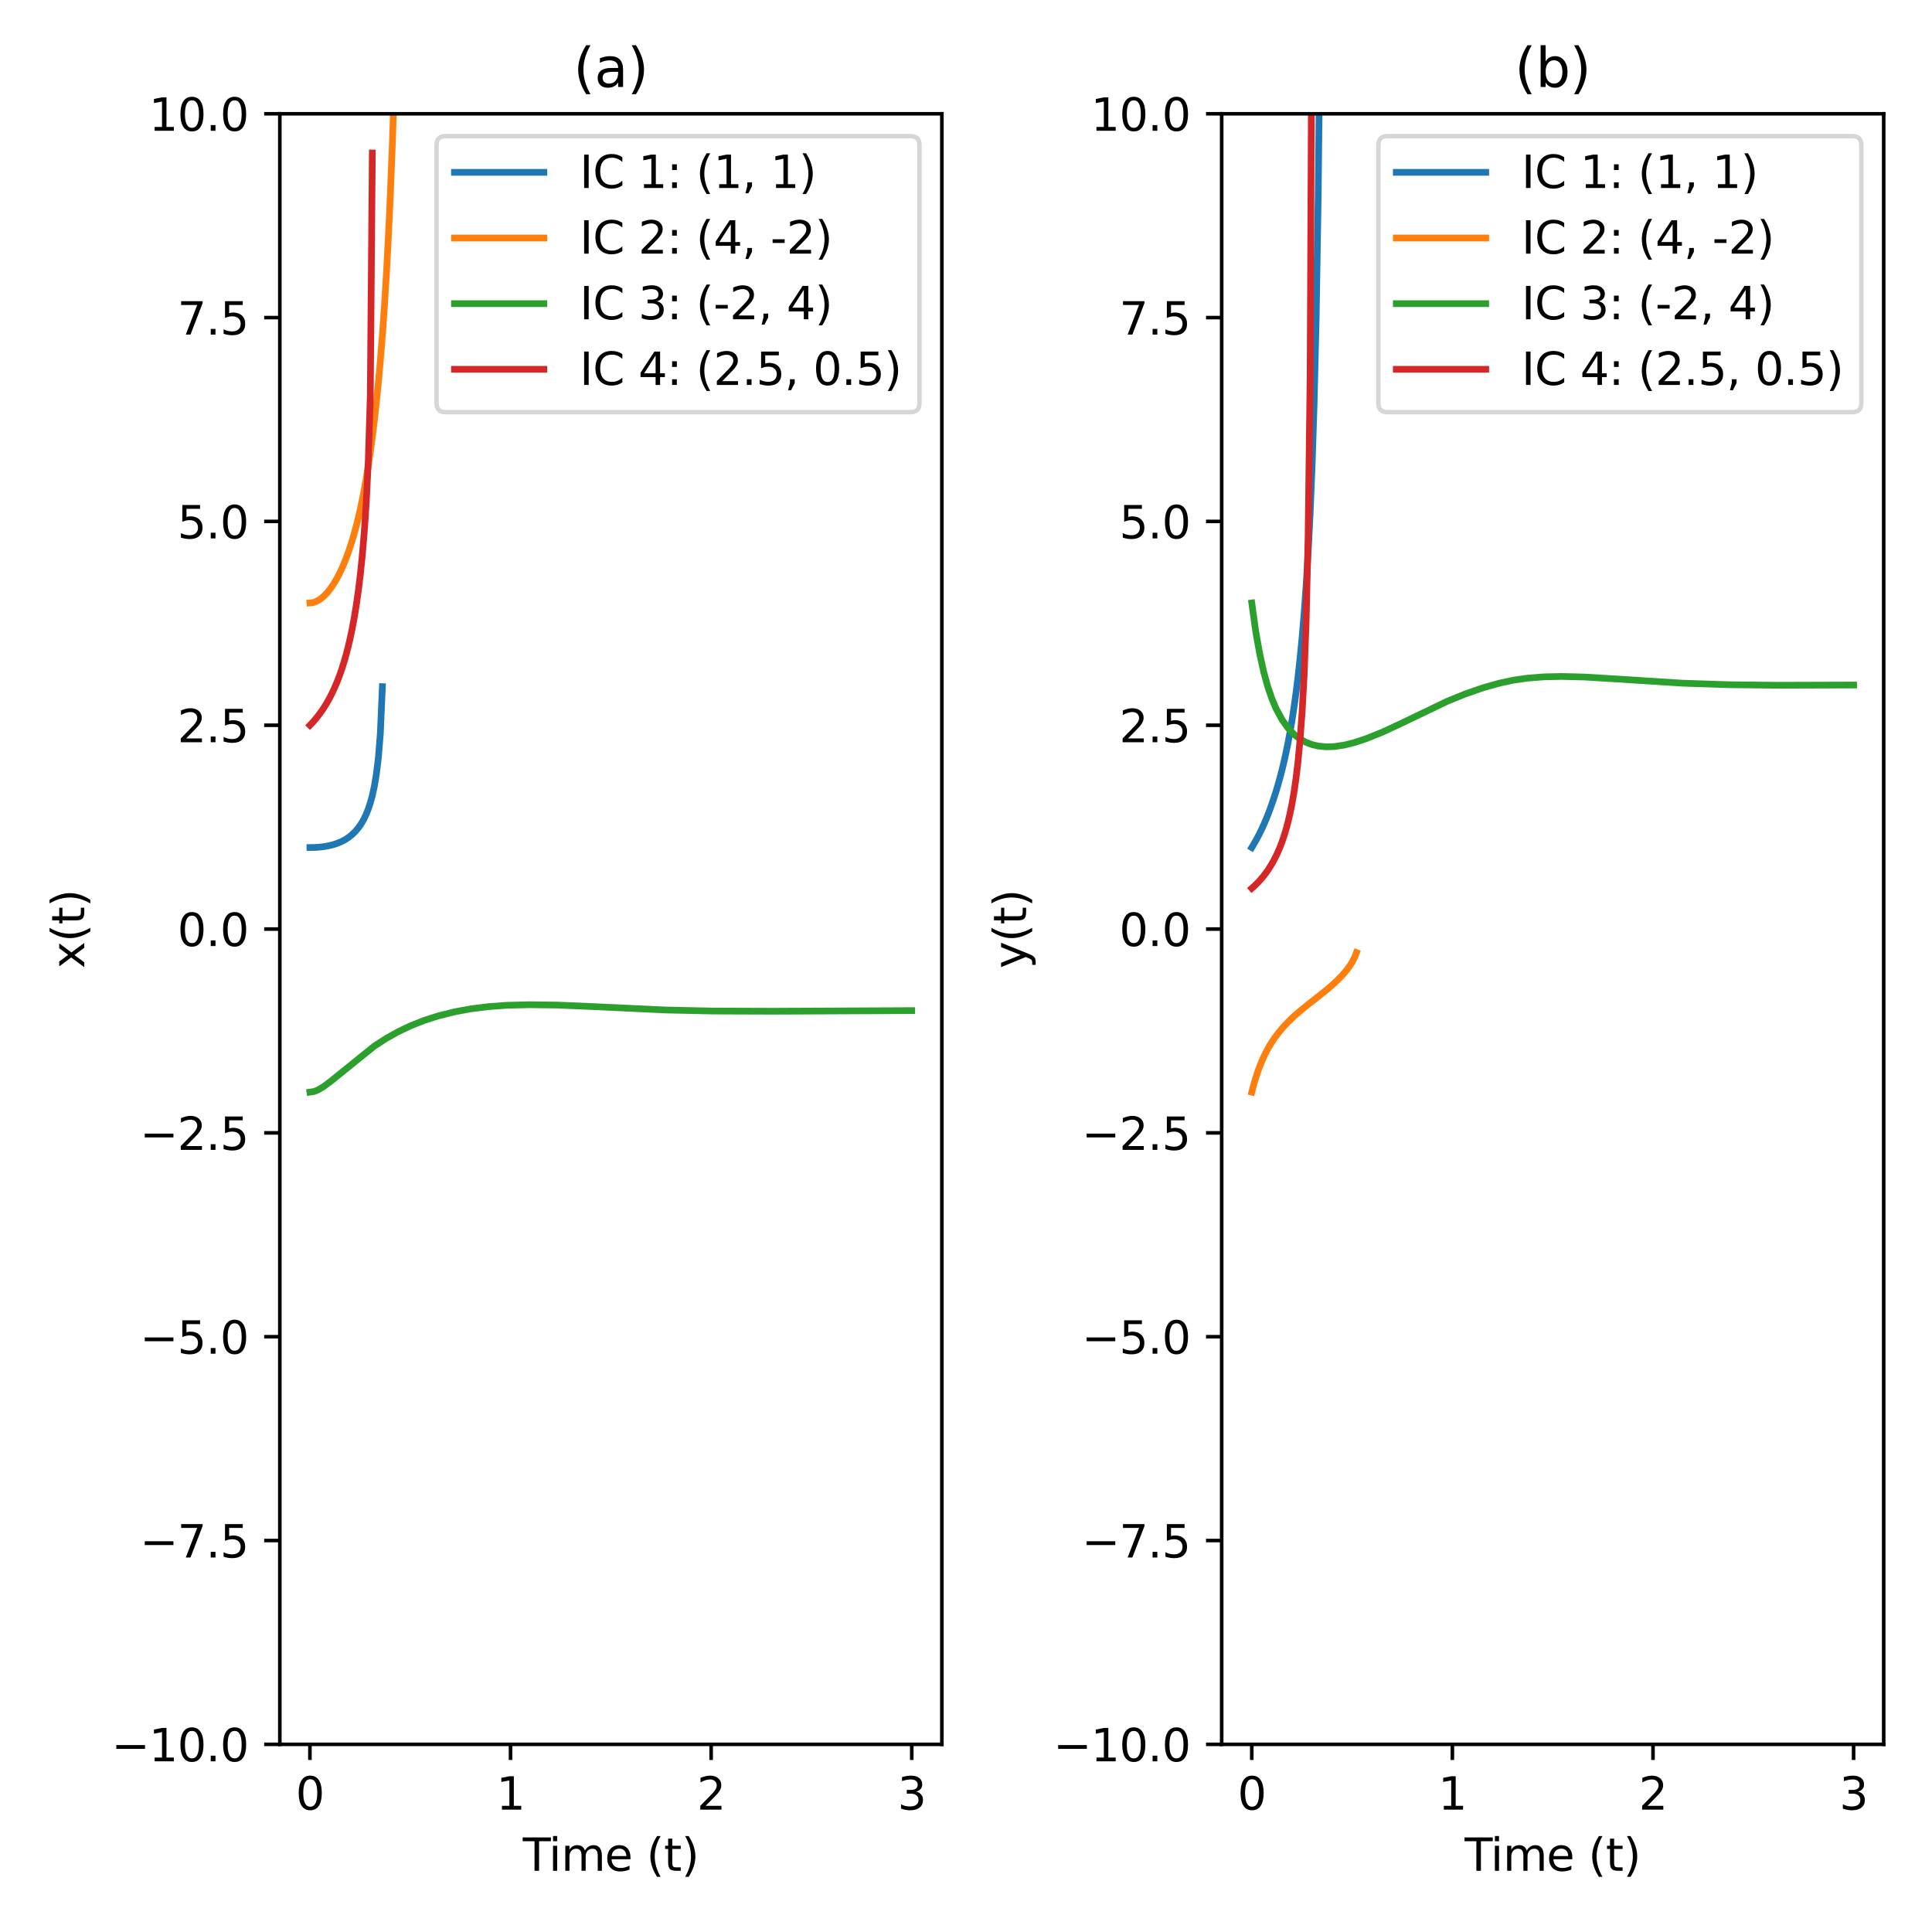 <?xml version="1.0" encoding="utf-8" standalone="no"?>
<!DOCTYPE svg PUBLIC "-//W3C//DTD SVG 1.1//EN"
  "http://www.w3.org/Graphics/SVG/1.1/DTD/svg11.dtd">
<svg xmlns:xlink="http://www.w3.org/1999/xlink" width="432pt" height="432pt" viewBox="0 0 432 432" xmlns="http://www.w3.org/2000/svg" version="1.1">
 <defs>
  <style type="text/css">*{stroke-linejoin: round; stroke-linecap: butt}</style>
 </defs>
 <g id="figure_1">
  <g id="patch_1">
   <path d="M 0 432 
L 432 432 
L 432 0 
L 0 0 
z
" style="fill: #ffffff"/>
  </g>
  <g id="axes_1">
   <g id="patch_2">
    <path d="M 62.57 390.04 
L 210.6 390.04 
L 210.6 25.44 
L 62.57 25.44 
z
" style="fill: #ffffff"/>
   </g>
   <g id="matplotlib.axis_1">
    <g id="xtick_1">
     <g id="line2d_1">
      <defs>
       <path id="m6e1caec714" d="M 0 0 
L 0 3.5 
" style="stroke: #000000; stroke-width: 0.8"/>
      </defs>
      <g>
       <use xlink:href="#m6e1caec714" x="69.299" y="390.04" style="stroke: #000000; stroke-width: 0.8"/>
      </g>
     </g>
     <g id="text_1">
      <!-- 0 -->
      <g transform="translate(66.117 404.638) scale(0.1 -0.1)">
       <defs>
        <path id="DejaVuSans-30" d="M 2034 4250 
Q 1547 4250 1301 3770 
Q 1056 3291 1056 2328 
Q 1056 1369 1301 889 
Q 1547 409 2034 409 
Q 2525 409 2770 889 
Q 3016 1369 3016 2328 
Q 3016 3291 2770 3770 
Q 2525 4250 2034 4250 
z
M 2034 4750 
Q 2819 4750 3233 4129 
Q 3647 3509 3647 2328 
Q 3647 1150 3233 529 
Q 2819 -91 2034 -91 
Q 1250 -91 836 529 
Q 422 1150 422 2328 
Q 422 3509 836 4129 
Q 1250 4750 2034 4750 
z
" transform="scale(0.016)"/>
       </defs>
       <use xlink:href="#DejaVuSans-30"/>
      </g>
     </g>
    </g>
    <g id="xtick_2">
     <g id="line2d_2">
      <g>
       <use xlink:href="#m6e1caec714" x="114.156" y="390.04" style="stroke: #000000; stroke-width: 0.8"/>
      </g>
     </g>
     <g id="text_2">
      <!-- 1 -->
      <g transform="translate(110.975 404.638) scale(0.1 -0.1)">
       <defs>
        <path id="DejaVuSans-31" d="M 794 531 
L 1825 531 
L 1825 4091 
L 703 3866 
L 703 4441 
L 1819 4666 
L 2450 4666 
L 2450 531 
L 3481 531 
L 3481 0 
L 794 0 
L 794 531 
z
" transform="scale(0.016)"/>
       </defs>
       <use xlink:href="#DejaVuSans-31"/>
      </g>
     </g>
    </g>
    <g id="xtick_3">
     <g id="line2d_3">
      <g>
       <use xlink:href="#m6e1caec714" x="159.014" y="390.04" style="stroke: #000000; stroke-width: 0.8"/>
      </g>
     </g>
     <g id="text_3">
      <!-- 2 -->
      <g transform="translate(155.833 404.638) scale(0.1 -0.1)">
       <defs>
        <path id="DejaVuSans-32" d="M 1228 531 
L 3431 531 
L 3431 0 
L 469 0 
L 469 531 
Q 828 903 1448 1529 
Q 2069 2156 2228 2338 
Q 2531 2678 2651 2914 
Q 2772 3150 2772 3378 
Q 2772 3750 2511 3984 
Q 2250 4219 1831 4219 
Q 1534 4219 1204 4116 
Q 875 4013 500 3803 
L 500 4441 
Q 881 4594 1212 4672 
Q 1544 4750 1819 4750 
Q 2544 4750 2975 4387 
Q 3406 4025 3406 3419 
Q 3406 3131 3298 2873 
Q 3191 2616 2906 2266 
Q 2828 2175 2409 1742 
Q 1991 1309 1228 531 
z
" transform="scale(0.016)"/>
       </defs>
       <use xlink:href="#DejaVuSans-32"/>
      </g>
     </g>
    </g>
    <g id="xtick_4">
     <g id="line2d_4">
      <g>
       <use xlink:href="#m6e1caec714" x="203.871" y="390.04" style="stroke: #000000; stroke-width: 0.8"/>
      </g>
     </g>
     <g id="text_4">
      <!-- 3 -->
      <g transform="translate(200.69 404.638) scale(0.1 -0.1)">
       <defs>
        <path id="DejaVuSans-33" d="M 2597 2516 
Q 3050 2419 3304 2112 
Q 3559 1806 3559 1356 
Q 3559 666 3084 287 
Q 2609 -91 1734 -91 
Q 1441 -91 1130 -33 
Q 819 25 488 141 
L 488 750 
Q 750 597 1062 519 
Q 1375 441 1716 441 
Q 2309 441 2620 675 
Q 2931 909 2931 1356 
Q 2931 1769 2642 2001 
Q 2353 2234 1838 2234 
L 1294 2234 
L 1294 2753 
L 1863 2753 
Q 2328 2753 2575 2939 
Q 2822 3125 2822 3475 
Q 2822 3834 2567 4026 
Q 2313 4219 1838 4219 
Q 1578 4219 1281 4162 
Q 984 4106 628 3988 
L 628 4550 
Q 988 4650 1302 4700 
Q 1616 4750 1894 4750 
Q 2613 4750 3031 4423 
Q 3450 4097 3450 3541 
Q 3450 3153 3228 2886 
Q 3006 2619 2597 2516 
z
" transform="scale(0.016)"/>
       </defs>
       <use xlink:href="#DejaVuSans-33"/>
      </g>
     </g>
    </g>
    <g id="text_5">
     <!-- Time (t) -->
     <g transform="translate(116.901 418.317) scale(0.1 -0.1)">
      <defs>
       <path id="DejaVuSans-54" d="M -19 4666 
L 3928 4666 
L 3928 4134 
L 2272 4134 
L 2272 0 
L 1638 0 
L 1638 4134 
L -19 4134 
L -19 4666 
z
" transform="scale(0.016)"/>
       <path id="DejaVuSans-69" d="M 603 3500 
L 1178 3500 
L 1178 0 
L 603 0 
L 603 3500 
z
M 603 4863 
L 1178 4863 
L 1178 4134 
L 603 4134 
L 603 4863 
z
" transform="scale(0.016)"/>
       <path id="DejaVuSans-6d" d="M 3328 2828 
Q 3544 3216 3844 3400 
Q 4144 3584 4550 3584 
Q 5097 3584 5394 3201 
Q 5691 2819 5691 2113 
L 5691 0 
L 5113 0 
L 5113 2094 
Q 5113 2597 4934 2840 
Q 4756 3084 4391 3084 
Q 3944 3084 3684 2787 
Q 3425 2491 3425 1978 
L 3425 0 
L 2847 0 
L 2847 2094 
Q 2847 2600 2669 2842 
Q 2491 3084 2119 3084 
Q 1678 3084 1418 2786 
Q 1159 2488 1159 1978 
L 1159 0 
L 581 0 
L 581 3500 
L 1159 3500 
L 1159 2956 
Q 1356 3278 1631 3431 
Q 1906 3584 2284 3584 
Q 2666 3584 2933 3390 
Q 3200 3197 3328 2828 
z
" transform="scale(0.016)"/>
       <path id="DejaVuSans-65" d="M 3597 1894 
L 3597 1613 
L 953 1613 
Q 991 1019 1311 708 
Q 1631 397 2203 397 
Q 2534 397 2845 478 
Q 3156 559 3463 722 
L 3463 178 
Q 3153 47 2828 -22 
Q 2503 -91 2169 -91 
Q 1331 -91 842 396 
Q 353 884 353 1716 
Q 353 2575 817 3079 
Q 1281 3584 2069 3584 
Q 2775 3584 3186 3129 
Q 3597 2675 3597 1894 
z
M 3022 2063 
Q 3016 2534 2758 2815 
Q 2500 3097 2075 3097 
Q 1594 3097 1305 2825 
Q 1016 2553 972 2059 
L 3022 2063 
z
" transform="scale(0.016)"/>
       <path id="DejaVuSans-20" transform="scale(0.016)"/>
       <path id="DejaVuSans-28" d="M 1984 4856 
Q 1566 4138 1362 3434 
Q 1159 2731 1159 2009 
Q 1159 1288 1364 580 
Q 1569 -128 1984 -844 
L 1484 -844 
Q 1016 -109 783 600 
Q 550 1309 550 2009 
Q 550 2706 781 3412 
Q 1013 4119 1484 4856 
L 1984 4856 
z
" transform="scale(0.016)"/>
       <path id="DejaVuSans-74" d="M 1172 4494 
L 1172 3500 
L 2356 3500 
L 2356 3053 
L 1172 3053 
L 1172 1153 
Q 1172 725 1289 603 
Q 1406 481 1766 481 
L 2356 481 
L 2356 0 
L 1766 0 
Q 1100 0 847 248 
Q 594 497 594 1153 
L 594 3053 
L 172 3053 
L 172 3500 
L 594 3500 
L 594 4494 
L 1172 4494 
z
" transform="scale(0.016)"/>
       <path id="DejaVuSans-29" d="M 513 4856 
L 1013 4856 
Q 1481 4119 1714 3412 
Q 1947 2706 1947 2009 
Q 1947 1309 1714 600 
Q 1481 -109 1013 -844 
L 513 -844 
Q 928 -128 1133 580 
Q 1338 1288 1338 2009 
Q 1338 2731 1133 3434 
Q 928 4138 513 4856 
z
" transform="scale(0.016)"/>
      </defs>
      <use xlink:href="#DejaVuSans-54"/>
      <use xlink:href="#DejaVuSans-69" x="57.959"/>
      <use xlink:href="#DejaVuSans-6d" x="85.742"/>
      <use xlink:href="#DejaVuSans-65" x="183.154"/>
      <use xlink:href="#DejaVuSans-20" x="244.678"/>
      <use xlink:href="#DejaVuSans-28" x="276.465"/>
      <use xlink:href="#DejaVuSans-74" x="315.479"/>
      <use xlink:href="#DejaVuSans-29" x="354.688"/>
     </g>
    </g>
   </g>
   <g id="matplotlib.axis_2">
    <g id="ytick_1">
     <g id="line2d_5">
      <defs>
       <path id="m2c564a27e5" d="M 0 0 
L -3.5 0 
" style="stroke: #000000; stroke-width: 0.8"/>
      </defs>
      <g>
       <use xlink:href="#m2c564a27e5" x="62.57" y="390.04" style="stroke: #000000; stroke-width: 0.8"/>
      </g>
     </g>
     <g id="text_6">
      <!-- −10.0 -->
      <g transform="translate(24.925 393.839) scale(0.1 -0.1)">
       <defs>
        <path id="DejaVuSans-2212" d="M 678 2272 
L 4684 2272 
L 4684 1741 
L 678 1741 
L 678 2272 
z
" transform="scale(0.016)"/>
        <path id="DejaVuSans-2e" d="M 684 794 
L 1344 794 
L 1344 0 
L 684 0 
L 684 794 
z
" transform="scale(0.016)"/>
       </defs>
       <use xlink:href="#DejaVuSans-2212"/>
       <use xlink:href="#DejaVuSans-31" x="83.789"/>
       <use xlink:href="#DejaVuSans-30" x="147.412"/>
       <use xlink:href="#DejaVuSans-2e" x="211.035"/>
       <use xlink:href="#DejaVuSans-30" x="242.822"/>
      </g>
     </g>
    </g>
    <g id="ytick_2">
     <g id="line2d_6">
      <g>
       <use xlink:href="#m2c564a27e5" x="62.57" y="344.465" style="stroke: #000000; stroke-width: 0.8"/>
      </g>
     </g>
     <g id="text_7">
      <!-- −7.5 -->
      <g transform="translate(31.287 348.264) scale(0.1 -0.1)">
       <defs>
        <path id="DejaVuSans-37" d="M 525 4666 
L 3525 4666 
L 3525 4397 
L 1831 0 
L 1172 0 
L 2766 4134 
L 525 4134 
L 525 4666 
z
" transform="scale(0.016)"/>
        <path id="DejaVuSans-35" d="M 691 4666 
L 3169 4666 
L 3169 4134 
L 1269 4134 
L 1269 2991 
Q 1406 3038 1543 3061 
Q 1681 3084 1819 3084 
Q 2600 3084 3056 2656 
Q 3513 2228 3513 1497 
Q 3513 744 3044 326 
Q 2575 -91 1722 -91 
Q 1428 -91 1123 -41 
Q 819 9 494 109 
L 494 744 
Q 775 591 1075 516 
Q 1375 441 1709 441 
Q 2250 441 2565 725 
Q 2881 1009 2881 1497 
Q 2881 1984 2565 2268 
Q 2250 2553 1709 2553 
Q 1456 2553 1204 2497 
Q 953 2441 691 2322 
L 691 4666 
z
" transform="scale(0.016)"/>
       </defs>
       <use xlink:href="#DejaVuSans-2212"/>
       <use xlink:href="#DejaVuSans-37" x="83.789"/>
       <use xlink:href="#DejaVuSans-2e" x="147.412"/>
       <use xlink:href="#DejaVuSans-35" x="179.199"/>
      </g>
     </g>
    </g>
    <g id="ytick_3">
     <g id="line2d_7">
      <g>
       <use xlink:href="#m2c564a27e5" x="62.57" y="298.89" style="stroke: #000000; stroke-width: 0.8"/>
      </g>
     </g>
     <g id="text_8">
      <!-- −5.0 -->
      <g transform="translate(31.287 302.689) scale(0.1 -0.1)">
       <use xlink:href="#DejaVuSans-2212"/>
       <use xlink:href="#DejaVuSans-35" x="83.789"/>
       <use xlink:href="#DejaVuSans-2e" x="147.412"/>
       <use xlink:href="#DejaVuSans-30" x="179.199"/>
      </g>
     </g>
    </g>
    <g id="ytick_4">
     <g id="line2d_8">
      <g>
       <use xlink:href="#m2c564a27e5" x="62.57" y="253.315" style="stroke: #000000; stroke-width: 0.8"/>
      </g>
     </g>
     <g id="text_9">
      <!-- −2.5 -->
      <g transform="translate(31.287 257.114) scale(0.1 -0.1)">
       <use xlink:href="#DejaVuSans-2212"/>
       <use xlink:href="#DejaVuSans-32" x="83.789"/>
       <use xlink:href="#DejaVuSans-2e" x="147.412"/>
       <use xlink:href="#DejaVuSans-35" x="179.199"/>
      </g>
     </g>
    </g>
    <g id="ytick_5">
     <g id="line2d_9">
      <g>
       <use xlink:href="#m2c564a27e5" x="62.57" y="207.74" style="stroke: #000000; stroke-width: 0.8"/>
      </g>
     </g>
     <g id="text_10">
      <!-- 0.0 -->
      <g transform="translate(39.667 211.539) scale(0.1 -0.1)">
       <use xlink:href="#DejaVuSans-30"/>
       <use xlink:href="#DejaVuSans-2e" x="63.623"/>
       <use xlink:href="#DejaVuSans-30" x="95.41"/>
      </g>
     </g>
    </g>
    <g id="ytick_6">
     <g id="line2d_10">
      <g>
       <use xlink:href="#m2c564a27e5" x="62.57" y="162.165" style="stroke: #000000; stroke-width: 0.8"/>
      </g>
     </g>
     <g id="text_11">
      <!-- 2.5 -->
      <g transform="translate(39.667 165.964) scale(0.1 -0.1)">
       <use xlink:href="#DejaVuSans-32"/>
       <use xlink:href="#DejaVuSans-2e" x="63.623"/>
       <use xlink:href="#DejaVuSans-35" x="95.41"/>
      </g>
     </g>
    </g>
    <g id="ytick_7">
     <g id="line2d_11">
      <g>
       <use xlink:href="#m2c564a27e5" x="62.57" y="116.59" style="stroke: #000000; stroke-width: 0.8"/>
      </g>
     </g>
     <g id="text_12">
      <!-- 5.0 -->
      <g transform="translate(39.667 120.389) scale(0.1 -0.1)">
       <use xlink:href="#DejaVuSans-35"/>
       <use xlink:href="#DejaVuSans-2e" x="63.623"/>
       <use xlink:href="#DejaVuSans-30" x="95.41"/>
      </g>
     </g>
    </g>
    <g id="ytick_8">
     <g id="line2d_12">
      <g>
       <use xlink:href="#m2c564a27e5" x="62.57" y="71.015" style="stroke: #000000; stroke-width: 0.8"/>
      </g>
     </g>
     <g id="text_13">
      <!-- 7.5 -->
      <g transform="translate(39.667 74.814) scale(0.1 -0.1)">
       <use xlink:href="#DejaVuSans-37"/>
       <use xlink:href="#DejaVuSans-2e" x="63.623"/>
       <use xlink:href="#DejaVuSans-35" x="95.41"/>
      </g>
     </g>
    </g>
    <g id="ytick_9">
     <g id="line2d_13">
      <g>
       <use xlink:href="#m2c564a27e5" x="62.57" y="25.44" style="stroke: #000000; stroke-width: 0.8"/>
      </g>
     </g>
     <g id="text_14">
      <!-- 10.0 -->
      <g transform="translate(33.304 29.239) scale(0.1 -0.1)">
       <use xlink:href="#DejaVuSans-31"/>
       <use xlink:href="#DejaVuSans-30" x="63.623"/>
       <use xlink:href="#DejaVuSans-2e" x="127.246"/>
       <use xlink:href="#DejaVuSans-30" x="159.033"/>
      </g>
     </g>
    </g>
    <g id="text_15">
     <!-- x(t) -->
     <g transform="translate(18.845 216.561) rotate(-90) scale(0.1 -0.1)">
      <defs>
       <path id="DejaVuSans-78" d="M 3513 3500 
L 2247 1797 
L 3578 0 
L 2900 0 
L 1881 1375 
L 863 0 
L 184 0 
L 1544 1831 
L 300 3500 
L 978 3500 
L 1906 2253 
L 2834 3500 
L 3513 3500 
z
" transform="scale(0.016)"/>
      </defs>
      <use xlink:href="#DejaVuSans-78"/>
      <use xlink:href="#DejaVuSans-28" x="59.18"/>
      <use xlink:href="#DejaVuSans-74" x="98.193"/>
      <use xlink:href="#DejaVuSans-29" x="137.402"/>
     </g>
    </g>
   </g>
   <g id="line2d_14">
    <path d="M 69.299 189.51 
L 69.749 189.506 
L 70.199 189.495 
L 70.649 189.475 
L 71.099 189.446 
L 71.549 189.408 
L 71.999 189.36 
L 72.449 189.299 
L 72.899 189.227 
L 73.349 189.142 
L 73.799 189.043 
L 74.249 188.931 
L 74.7 188.803 
L 75.15 188.659 
L 75.6 188.496 
L 76.05 188.311 
L 76.5 188.103 
L 76.95 187.868 
L 77.4 187.603 
L 77.85 187.304 
L 78.3 186.968 
L 78.75 186.588 
L 79.2 186.162 
L 79.65 185.681 
L 80.1 185.136 
L 80.551 184.514 
L 81.001 183.801 
L 81.451 182.978 
L 81.901 182.019 
L 82.351 180.889 
L 82.801 179.537 
L 83.251 177.889 
L 83.701 175.829 
L 84.151 173.154 
L 84.601 169.488 
L 85.051 163.941 
L 85.501 153.533 
" clip-path="url(#p0288650884)" style="fill: none; stroke: #1f77b4; stroke-width: 1.5; stroke-linecap: square"/>
   </g>
   <g id="line2d_15">
    <path d="M 69.299 134.82 
L 69.749 134.784 
L 70.199 134.681 
L 70.649 134.514 
L 71.099 134.287 
L 71.549 134.001 
L 71.999 133.659 
L 72.449 133.26 
L 72.899 132.806 
L 73.349 132.294 
L 73.799 131.724 
L 74.249 131.096 
L 74.7 130.406 
L 75.15 129.652 
L 75.6 128.833 
L 76.05 127.944 
L 76.5 126.979 
L 76.95 125.934 
L 77.4 124.805 
L 77.85 123.587 
L 78.3 122.273 
L 78.75 120.853 
L 79.2 119.318 
L 79.65 117.656 
L 80.1 115.854 
L 80.551 113.898 
L 81.001 111.772 
L 81.451 109.458 
L 81.901 106.929 
L 82.351 104.131 
L 82.801 101.064 
L 83.251 97.718 
L 83.701 94.06 
L 84.151 90.04 
L 84.601 85.584 
L 85.051 80.599 
L 85.501 74.97 
L 85.951 68.563 
L 86.402 61.221 
L 86.852 52.767 
L 87.302 43.003 
L 87.752 31.583 
L 88.202 18.075 
L 88.652 1.832 
L 88.716 -1 
" clip-path="url(#p0288650884)" style="fill: none; stroke: #ff7f0e; stroke-width: 1.5; stroke-linecap: square"/>
   </g>
   <g id="line2d_16">
    <path d="M 69.299 244.2 
L 70.199 244.067 
L 71.099 243.717 
L 72.449 242.912 
L 74.249 241.539 
L 83.701 233.91 
L 86.402 232.165 
L 89.102 230.658 
L 91.802 229.375 
L 94.953 228.13 
L 98.104 227.127 
L 101.704 226.235 
L 105.305 225.576 
L 109.355 225.071 
L 113.406 224.781 
L 118.357 224.655 
L 124.658 224.735 
L 132.759 225.083 
L 148.962 225.841 
L 159.314 226.068 
L 172.816 226.115 
L 203.871 225.976 
L 203.871 225.976 
" clip-path="url(#p0288650884)" style="fill: none; stroke: #2ca02c; stroke-width: 1.5; stroke-linecap: square"/>
   </g>
   <g id="line2d_17">
    <path d="M 69.299 162.165 
L 69.749 161.694 
L 70.199 161.196 
L 70.649 160.668 
L 71.099 160.107 
L 71.549 159.511 
L 71.999 158.876 
L 72.449 158.198 
L 72.899 157.475 
L 73.349 156.702 
L 73.799 155.876 
L 74.249 154.99 
L 74.7 154.038 
L 75.15 153.012 
L 75.6 151.9 
L 76.05 150.693 
L 76.5 149.378 
L 76.95 147.941 
L 77.4 146.366 
L 77.85 144.631 
L 78.3 142.709 
L 78.75 140.567 
L 79.2 138.156 
L 79.65 135.419 
L 80.1 132.271 
L 80.551 128.622 
L 81.001 124.29 
L 81.451 118.977 
L 81.901 112.23 
L 82.351 103.028 
L 82.801 88.391 
L 83.251 34.21 
" clip-path="url(#p0288650884)" style="fill: none; stroke: #d62728; stroke-width: 1.5; stroke-linecap: square"/>
   </g>
   <g id="patch_3">
    <path d="M 62.57 390.04 
L 62.57 25.44 
" style="fill: none; stroke: #000000; stroke-width: 0.8; stroke-linejoin: miter; stroke-linecap: square"/>
   </g>
   <g id="patch_4">
    <path d="M 210.6 390.04 
L 210.6 25.44 
" style="fill: none; stroke: #000000; stroke-width: 0.8; stroke-linejoin: miter; stroke-linecap: square"/>
   </g>
   <g id="patch_5">
    <path d="M 62.57 390.04 
L 210.6 390.04 
" style="fill: none; stroke: #000000; stroke-width: 0.8; stroke-linejoin: miter; stroke-linecap: square"/>
   </g>
   <g id="patch_6">
    <path d="M 62.57 25.44 
L 210.6 25.44 
" style="fill: none; stroke: #000000; stroke-width: 0.8; stroke-linejoin: miter; stroke-linecap: square"/>
   </g>
   <g id="text_16">
    <!-- (a) -->
    <g transform="translate(128.226 19.44) scale(0.12 -0.12)">
     <defs>
      <path id="DejaVuSans-61" d="M 2194 1759 
Q 1497 1759 1228 1600 
Q 959 1441 959 1056 
Q 959 750 1161 570 
Q 1363 391 1709 391 
Q 2188 391 2477 730 
Q 2766 1069 2766 1631 
L 2766 1759 
L 2194 1759 
z
M 3341 1997 
L 3341 0 
L 2766 0 
L 2766 531 
Q 2569 213 2275 61 
Q 1981 -91 1556 -91 
Q 1019 -91 701 211 
Q 384 513 384 1019 
Q 384 1609 779 1909 
Q 1175 2209 1959 2209 
L 2766 2209 
L 2766 2266 
Q 2766 2663 2505 2880 
Q 2244 3097 1772 3097 
Q 1472 3097 1187 3025 
Q 903 2953 641 2809 
L 641 3341 
Q 956 3463 1253 3523 
Q 1550 3584 1831 3584 
Q 2591 3584 2966 3190 
Q 3341 2797 3341 1997 
z
" transform="scale(0.016)"/>
     </defs>
     <use xlink:href="#DejaVuSans-28"/>
     <use xlink:href="#DejaVuSans-61" x="39.014"/>
     <use xlink:href="#DejaVuSans-29" x="100.293"/>
    </g>
   </g>
   <g id="legend_1">
    <g id="patch_7">
     <path d="M 99.614 92.153 
L 203.6 92.153 
Q 205.6 92.153 205.6 90.153 
L 205.6 32.44 
Q 205.6 30.44 203.6 30.44 
L 99.614 30.44 
Q 97.614 30.44 97.614 32.44 
L 97.614 90.153 
Q 97.614 92.153 99.614 92.153 
z
" style="fill: #ffffff; opacity: 0.8; stroke: #cccccc; stroke-linejoin: miter"/>
    </g>
    <g id="line2d_18">
     <path d="M 101.614 38.538 
L 111.614 38.538 
L 121.614 38.538 
" style="fill: none; stroke: #1f77b4; stroke-width: 1.5; stroke-linecap: square"/>
    </g>
    <g id="text_17">
     <!-- IC 1: (1, 1) -->
     <g transform="translate(129.614 42.038) scale(0.1 -0.1)">
      <defs>
       <path id="DejaVuSans-49" d="M 628 4666 
L 1259 4666 
L 1259 0 
L 628 0 
L 628 4666 
z
" transform="scale(0.016)"/>
       <path id="DejaVuSans-43" d="M 4122 4306 
L 4122 3641 
Q 3803 3938 3442 4084 
Q 3081 4231 2675 4231 
Q 1875 4231 1450 3742 
Q 1025 3253 1025 2328 
Q 1025 1406 1450 917 
Q 1875 428 2675 428 
Q 3081 428 3442 575 
Q 3803 722 4122 1019 
L 4122 359 
Q 3791 134 3420 21 
Q 3050 -91 2638 -91 
Q 1578 -91 968 557 
Q 359 1206 359 2328 
Q 359 3453 968 4101 
Q 1578 4750 2638 4750 
Q 3056 4750 3426 4639 
Q 3797 4528 4122 4306 
z
" transform="scale(0.016)"/>
       <path id="DejaVuSans-3a" d="M 750 794 
L 1409 794 
L 1409 0 
L 750 0 
L 750 794 
z
M 750 3309 
L 1409 3309 
L 1409 2516 
L 750 2516 
L 750 3309 
z
" transform="scale(0.016)"/>
       <path id="DejaVuSans-2c" d="M 750 794 
L 1409 794 
L 1409 256 
L 897 -744 
L 494 -744 
L 750 256 
L 750 794 
z
" transform="scale(0.016)"/>
      </defs>
      <use xlink:href="#DejaVuSans-49"/>
      <use xlink:href="#DejaVuSans-43" x="29.492"/>
      <use xlink:href="#DejaVuSans-20" x="99.316"/>
      <use xlink:href="#DejaVuSans-31" x="131.104"/>
      <use xlink:href="#DejaVuSans-3a" x="194.727"/>
      <use xlink:href="#DejaVuSans-20" x="228.418"/>
      <use xlink:href="#DejaVuSans-28" x="260.205"/>
      <use xlink:href="#DejaVuSans-31" x="299.219"/>
      <use xlink:href="#DejaVuSans-2c" x="362.842"/>
      <use xlink:href="#DejaVuSans-20" x="394.629"/>
      <use xlink:href="#DejaVuSans-31" x="426.416"/>
      <use xlink:href="#DejaVuSans-29" x="490.039"/>
     </g>
    </g>
    <g id="line2d_19">
     <path d="M 101.614 53.217 
L 111.614 53.217 
L 121.614 53.217 
" style="fill: none; stroke: #ff7f0e; stroke-width: 1.5; stroke-linecap: square"/>
    </g>
    <g id="text_18">
     <!-- IC 2: (4, -2) -->
     <g transform="translate(129.614 56.717) scale(0.1 -0.1)">
      <defs>
       <path id="DejaVuSans-34" d="M 2419 4116 
L 825 1625 
L 2419 1625 
L 2419 4116 
z
M 2253 4666 
L 3047 4666 
L 3047 1625 
L 3713 1625 
L 3713 1100 
L 3047 1100 
L 3047 0 
L 2419 0 
L 2419 1100 
L 313 1100 
L 313 1709 
L 2253 4666 
z
" transform="scale(0.016)"/>
       <path id="DejaVuSans-2d" d="M 313 2009 
L 1997 2009 
L 1997 1497 
L 313 1497 
L 313 2009 
z
" transform="scale(0.016)"/>
      </defs>
      <use xlink:href="#DejaVuSans-49"/>
      <use xlink:href="#DejaVuSans-43" x="29.492"/>
      <use xlink:href="#DejaVuSans-20" x="99.316"/>
      <use xlink:href="#DejaVuSans-32" x="131.104"/>
      <use xlink:href="#DejaVuSans-3a" x="194.727"/>
      <use xlink:href="#DejaVuSans-20" x="228.418"/>
      <use xlink:href="#DejaVuSans-28" x="260.205"/>
      <use xlink:href="#DejaVuSans-34" x="299.219"/>
      <use xlink:href="#DejaVuSans-2c" x="362.842"/>
      <use xlink:href="#DejaVuSans-20" x="394.629"/>
      <use xlink:href="#DejaVuSans-2d" x="426.416"/>
      <use xlink:href="#DejaVuSans-32" x="462.5"/>
      <use xlink:href="#DejaVuSans-29" x="526.123"/>
     </g>
    </g>
    <g id="line2d_20">
     <path d="M 101.614 67.895 
L 111.614 67.895 
L 121.614 67.895 
" style="fill: none; stroke: #2ca02c; stroke-width: 1.5; stroke-linecap: square"/>
    </g>
    <g id="text_19">
     <!-- IC 3: (-2, 4) -->
     <g transform="translate(129.614 71.395) scale(0.1 -0.1)">
      <use xlink:href="#DejaVuSans-49"/>
      <use xlink:href="#DejaVuSans-43" x="29.492"/>
      <use xlink:href="#DejaVuSans-20" x="99.316"/>
      <use xlink:href="#DejaVuSans-33" x="131.104"/>
      <use xlink:href="#DejaVuSans-3a" x="194.727"/>
      <use xlink:href="#DejaVuSans-20" x="228.418"/>
      <use xlink:href="#DejaVuSans-28" x="260.205"/>
      <use xlink:href="#DejaVuSans-2d" x="299.219"/>
      <use xlink:href="#DejaVuSans-32" x="335.303"/>
      <use xlink:href="#DejaVuSans-2c" x="398.926"/>
      <use xlink:href="#DejaVuSans-20" x="430.713"/>
      <use xlink:href="#DejaVuSans-34" x="462.5"/>
      <use xlink:href="#DejaVuSans-29" x="526.123"/>
     </g>
    </g>
    <g id="line2d_21">
     <path d="M 101.614 82.573 
L 111.614 82.573 
L 121.614 82.573 
" style="fill: none; stroke: #d62728; stroke-width: 1.5; stroke-linecap: square"/>
    </g>
    <g id="text_20">
     <!-- IC 4: (2.5, 0.5) -->
     <g transform="translate(129.614 86.073) scale(0.1 -0.1)">
      <use xlink:href="#DejaVuSans-49"/>
      <use xlink:href="#DejaVuSans-43" x="29.492"/>
      <use xlink:href="#DejaVuSans-20" x="99.316"/>
      <use xlink:href="#DejaVuSans-34" x="131.104"/>
      <use xlink:href="#DejaVuSans-3a" x="194.727"/>
      <use xlink:href="#DejaVuSans-20" x="228.418"/>
      <use xlink:href="#DejaVuSans-28" x="260.205"/>
      <use xlink:href="#DejaVuSans-32" x="299.219"/>
      <use xlink:href="#DejaVuSans-2e" x="362.842"/>
      <use xlink:href="#DejaVuSans-35" x="394.629"/>
      <use xlink:href="#DejaVuSans-2c" x="458.252"/>
      <use xlink:href="#DejaVuSans-20" x="490.039"/>
      <use xlink:href="#DejaVuSans-30" x="521.826"/>
      <use xlink:href="#DejaVuSans-2e" x="585.449"/>
      <use xlink:href="#DejaVuSans-35" x="617.236"/>
      <use xlink:href="#DejaVuSans-29" x="680.859"/>
     </g>
    </g>
   </g>
  </g>
  <g id="axes_2">
   <g id="patch_8">
    <path d="M 273.17 390.04 
L 421.2 390.04 
L 421.2 25.44 
L 273.17 25.44 
z
" style="fill: #ffffff"/>
   </g>
   <g id="matplotlib.axis_3">
    <g id="xtick_5">
     <g id="line2d_22">
      <g>
       <use xlink:href="#m6e1caec714" x="279.899" y="390.04" style="stroke: #000000; stroke-width: 0.8"/>
      </g>
     </g>
     <g id="text_21">
      <!-- 0 -->
      <g transform="translate(276.717 404.638) scale(0.1 -0.1)">
       <use xlink:href="#DejaVuSans-30"/>
      </g>
     </g>
    </g>
    <g id="xtick_6">
     <g id="line2d_23">
      <g>
       <use xlink:href="#m6e1caec714" x="324.756" y="390.04" style="stroke: #000000; stroke-width: 0.8"/>
      </g>
     </g>
     <g id="text_22">
      <!-- 1 -->
      <g transform="translate(321.575 404.638) scale(0.1 -0.1)">
       <use xlink:href="#DejaVuSans-31"/>
      </g>
     </g>
    </g>
    <g id="xtick_7">
     <g id="line2d_24">
      <g>
       <use xlink:href="#m6e1caec714" x="369.614" y="390.04" style="stroke: #000000; stroke-width: 0.8"/>
      </g>
     </g>
     <g id="text_23">
      <!-- 2 -->
      <g transform="translate(366.433 404.638) scale(0.1 -0.1)">
       <use xlink:href="#DejaVuSans-32"/>
      </g>
     </g>
    </g>
    <g id="xtick_8">
     <g id="line2d_25">
      <g>
       <use xlink:href="#m6e1caec714" x="414.471" y="390.04" style="stroke: #000000; stroke-width: 0.8"/>
      </g>
     </g>
     <g id="text_24">
      <!-- 3 -->
      <g transform="translate(411.29 404.638) scale(0.1 -0.1)">
       <use xlink:href="#DejaVuSans-33"/>
      </g>
     </g>
    </g>
    <g id="text_25">
     <!-- Time (t) -->
     <g transform="translate(327.501 418.317) scale(0.1 -0.1)">
      <use xlink:href="#DejaVuSans-54"/>
      <use xlink:href="#DejaVuSans-69" x="57.959"/>
      <use xlink:href="#DejaVuSans-6d" x="85.742"/>
      <use xlink:href="#DejaVuSans-65" x="183.154"/>
      <use xlink:href="#DejaVuSans-20" x="244.678"/>
      <use xlink:href="#DejaVuSans-28" x="276.465"/>
      <use xlink:href="#DejaVuSans-74" x="315.479"/>
      <use xlink:href="#DejaVuSans-29" x="354.688"/>
     </g>
    </g>
   </g>
   <g id="matplotlib.axis_4">
    <g id="ytick_10">
     <g id="line2d_26">
      <g>
       <use xlink:href="#m2c564a27e5" x="273.17" y="390.04" style="stroke: #000000; stroke-width: 0.8"/>
      </g>
     </g>
     <g id="text_26">
      <!-- −10.0 -->
      <g transform="translate(235.525 393.839) scale(0.1 -0.1)">
       <use xlink:href="#DejaVuSans-2212"/>
       <use xlink:href="#DejaVuSans-31" x="83.789"/>
       <use xlink:href="#DejaVuSans-30" x="147.412"/>
       <use xlink:href="#DejaVuSans-2e" x="211.035"/>
       <use xlink:href="#DejaVuSans-30" x="242.822"/>
      </g>
     </g>
    </g>
    <g id="ytick_11">
     <g id="line2d_27">
      <g>
       <use xlink:href="#m2c564a27e5" x="273.17" y="344.465" style="stroke: #000000; stroke-width: 0.8"/>
      </g>
     </g>
     <g id="text_27">
      <!-- −7.5 -->
      <g transform="translate(241.887 348.264) scale(0.1 -0.1)">
       <use xlink:href="#DejaVuSans-2212"/>
       <use xlink:href="#DejaVuSans-37" x="83.789"/>
       <use xlink:href="#DejaVuSans-2e" x="147.412"/>
       <use xlink:href="#DejaVuSans-35" x="179.199"/>
      </g>
     </g>
    </g>
    <g id="ytick_12">
     <g id="line2d_28">
      <g>
       <use xlink:href="#m2c564a27e5" x="273.17" y="298.89" style="stroke: #000000; stroke-width: 0.8"/>
      </g>
     </g>
     <g id="text_28">
      <!-- −5.0 -->
      <g transform="translate(241.887 302.689) scale(0.1 -0.1)">
       <use xlink:href="#DejaVuSans-2212"/>
       <use xlink:href="#DejaVuSans-35" x="83.789"/>
       <use xlink:href="#DejaVuSans-2e" x="147.412"/>
       <use xlink:href="#DejaVuSans-30" x="179.199"/>
      </g>
     </g>
    </g>
    <g id="ytick_13">
     <g id="line2d_29">
      <g>
       <use xlink:href="#m2c564a27e5" x="273.17" y="253.315" style="stroke: #000000; stroke-width: 0.8"/>
      </g>
     </g>
     <g id="text_29">
      <!-- −2.5 -->
      <g transform="translate(241.887 257.114) scale(0.1 -0.1)">
       <use xlink:href="#DejaVuSans-2212"/>
       <use xlink:href="#DejaVuSans-32" x="83.789"/>
       <use xlink:href="#DejaVuSans-2e" x="147.412"/>
       <use xlink:href="#DejaVuSans-35" x="179.199"/>
      </g>
     </g>
    </g>
    <g id="ytick_14">
     <g id="line2d_30">
      <g>
       <use xlink:href="#m2c564a27e5" x="273.17" y="207.74" style="stroke: #000000; stroke-width: 0.8"/>
      </g>
     </g>
     <g id="text_30">
      <!-- 0.0 -->
      <g transform="translate(250.267 211.539) scale(0.1 -0.1)">
       <use xlink:href="#DejaVuSans-30"/>
       <use xlink:href="#DejaVuSans-2e" x="63.623"/>
       <use xlink:href="#DejaVuSans-30" x="95.41"/>
      </g>
     </g>
    </g>
    <g id="ytick_15">
     <g id="line2d_31">
      <g>
       <use xlink:href="#m2c564a27e5" x="273.17" y="162.165" style="stroke: #000000; stroke-width: 0.8"/>
      </g>
     </g>
     <g id="text_31">
      <!-- 2.5 -->
      <g transform="translate(250.267 165.964) scale(0.1 -0.1)">
       <use xlink:href="#DejaVuSans-32"/>
       <use xlink:href="#DejaVuSans-2e" x="63.623"/>
       <use xlink:href="#DejaVuSans-35" x="95.41"/>
      </g>
     </g>
    </g>
    <g id="ytick_16">
     <g id="line2d_32">
      <g>
       <use xlink:href="#m2c564a27e5" x="273.17" y="116.59" style="stroke: #000000; stroke-width: 0.8"/>
      </g>
     </g>
     <g id="text_32">
      <!-- 5.0 -->
      <g transform="translate(250.267 120.389) scale(0.1 -0.1)">
       <use xlink:href="#DejaVuSans-35"/>
       <use xlink:href="#DejaVuSans-2e" x="63.623"/>
       <use xlink:href="#DejaVuSans-30" x="95.41"/>
      </g>
     </g>
    </g>
    <g id="ytick_17">
     <g id="line2d_33">
      <g>
       <use xlink:href="#m2c564a27e5" x="273.17" y="71.015" style="stroke: #000000; stroke-width: 0.8"/>
      </g>
     </g>
     <g id="text_33">
      <!-- 7.5 -->
      <g transform="translate(250.267 74.814) scale(0.1 -0.1)">
       <use xlink:href="#DejaVuSans-37"/>
       <use xlink:href="#DejaVuSans-2e" x="63.623"/>
       <use xlink:href="#DejaVuSans-35" x="95.41"/>
      </g>
     </g>
    </g>
    <g id="ytick_18">
     <g id="line2d_34">
      <g>
       <use xlink:href="#m2c564a27e5" x="273.17" y="25.44" style="stroke: #000000; stroke-width: 0.8"/>
      </g>
     </g>
     <g id="text_34">
      <!-- 10.0 -->
      <g transform="translate(243.904 29.239) scale(0.1 -0.1)">
       <use xlink:href="#DejaVuSans-31"/>
       <use xlink:href="#DejaVuSans-30" x="63.623"/>
       <use xlink:href="#DejaVuSans-2e" x="127.246"/>
       <use xlink:href="#DejaVuSans-30" x="159.033"/>
      </g>
     </g>
    </g>
    <g id="text_35">
     <!-- y(t) -->
     <g transform="translate(229.445 216.561) rotate(-90) scale(0.1 -0.1)">
      <defs>
       <path id="DejaVuSans-79" d="M 2059 -325 
Q 1816 -950 1584 -1140 
Q 1353 -1331 966 -1331 
L 506 -1331 
L 506 -850 
L 844 -850 
Q 1081 -850 1212 -737 
Q 1344 -625 1503 -206 
L 1606 56 
L 191 3500 
L 800 3500 
L 1894 763 
L 2988 3500 
L 3597 3500 
L 2059 -325 
z
" transform="scale(0.016)"/>
      </defs>
      <use xlink:href="#DejaVuSans-79"/>
      <use xlink:href="#DejaVuSans-28" x="59.18"/>
      <use xlink:href="#DejaVuSans-74" x="98.193"/>
      <use xlink:href="#DejaVuSans-29" x="137.402"/>
     </g>
    </g>
   </g>
   <g id="line2d_35">
    <path d="M 279.899 189.51 
L 280.349 188.76 
L 280.799 187.97 
L 281.249 187.138 
L 281.699 186.26 
L 282.149 185.334 
L 282.599 184.354 
L 283.049 183.309 
L 283.499 182.195 
L 283.949 181.013 
L 284.399 179.762 
L 284.849 178.437 
L 285.3 177.031 
L 285.75 175.532 
L 286.2 173.929 
L 286.65 172.205 
L 287.1 170.341 
L 287.55 168.317 
L 288 166.108 
L 288.45 163.686 
L 288.9 161.023 
L 289.35 158.085 
L 289.8 154.836 
L 290.25 151.219 
L 290.7 147.149 
L 291.151 142.524 
L 291.601 137.207 
L 292.051 131.005 
L 292.501 123.68 
L 292.951 114.831 
L 293.401 103.845 
L 293.851 89.775 
L 294.301 70.912 
L 294.751 43.882 
L 295.201 1.302 
L 295.214 -1 
" clip-path="url(#p4686106a43)" style="fill: none; stroke: #1f77b4; stroke-width: 1.5; stroke-linecap: square"/>
   </g>
   <g id="line2d_36">
    <path d="M 279.899 244.2 
L 280.349 242.482 
L 280.799 240.961 
L 281.249 239.604 
L 281.699 238.384 
L 282.149 237.278 
L 282.599 236.267 
L 283.049 235.341 
L 283.499 234.49 
L 283.949 233.708 
L 284.399 232.986 
L 284.849 232.317 
L 285.3 231.692 
L 285.75 231.104 
L 286.2 230.545 
L 286.65 230.009 
L 287.1 229.496 
L 287.55 229.006 
L 288 228.537 
L 288.45 228.088 
L 288.9 227.656 
L 289.35 227.24 
L 289.8 226.838 
L 290.25 226.448 
L 290.7 226.068 
L 291.151 225.696 
L 291.601 225.33 
L 292.051 224.968 
L 292.501 224.608 
L 292.951 224.251 
L 293.401 223.895 
L 293.851 223.541 
L 294.301 223.187 
L 294.751 222.833 
L 295.201 222.478 
L 295.651 222.12 
L 296.101 221.759 
L 296.551 221.391 
L 297.002 221.017 
L 297.452 220.634 
L 297.902 220.239 
L 298.352 219.832 
L 298.802 219.411 
L 299.252 218.974 
L 299.702 218.517 
L 300.152 218.037 
L 300.602 217.528 
L 301.052 216.986 
L 301.502 216.398 
L 301.952 215.75 
L 302.402 215.017 
L 302.853 214.148 
L 303.303 213.003 
" clip-path="url(#p4686106a43)" style="fill: none; stroke: #ff7f0e; stroke-width: 1.5; stroke-linecap: square"/>
   </g>
   <g id="line2d_37">
    <path d="M 279.899 134.82 
L 280.799 141.279 
L 281.699 146.339 
L 282.599 150.369 
L 283.499 153.612 
L 284.399 156.236 
L 285.3 158.374 
L 286.65 160.894 
L 288 162.794 
L 289.35 164.212 
L 290.7 165.251 
L 292.051 165.994 
L 293.401 166.503 
L 294.751 166.819 
L 296.551 166.991 
L 298.352 166.932 
L 300.602 166.597 
L 302.853 166.038 
L 305.553 165.145 
L 309.154 163.692 
L 313.654 161.59 
L 323.556 156.832 
L 327.607 155.181 
L 331.657 153.774 
L 335.258 152.763 
L 338.409 152.087 
L 341.559 151.632 
L 345.16 151.35 
L 349.21 151.258 
L 354.161 151.381 
L 361.362 151.813 
L 376.215 152.761 
L 386.567 153.104 
L 397.368 153.224 
L 414.471 153.17 
L 414.471 153.17 
" clip-path="url(#p4686106a43)" style="fill: none; stroke: #2ca02c; stroke-width: 1.5; stroke-linecap: square"/>
   </g>
   <g id="line2d_38">
    <path d="M 279.899 198.625 
L 280.349 198.225 
L 280.799 197.8 
L 281.249 197.348 
L 281.699 196.866 
L 282.149 196.352 
L 282.599 195.801 
L 283.049 195.206 
L 283.499 194.566 
L 283.949 193.877 
L 284.399 193.137 
L 284.849 192.335 
L 285.3 191.463 
L 285.75 190.507 
L 286.2 189.451 
L 286.65 188.276 
L 287.1 186.96 
L 287.55 185.481 
L 288 183.809 
L 288.45 181.893 
L 288.9 179.683 
L 289.35 177.09 
L 289.8 173.985 
L 290.25 170.184 
L 290.7 165.348 
L 291.151 159.281 
L 291.601 151.093 
L 292.051 138.985 
L 292.501 119.801 
L 292.951 83.742 
L 293.339 -1 
" clip-path="url(#p4686106a43)" style="fill: none; stroke: #d62728; stroke-width: 1.5; stroke-linecap: square"/>
   </g>
   <g id="patch_9">
    <path d="M 273.17 390.04 
L 273.17 25.44 
" style="fill: none; stroke: #000000; stroke-width: 0.8; stroke-linejoin: miter; stroke-linecap: square"/>
   </g>
   <g id="patch_10">
    <path d="M 421.2 390.04 
L 421.2 25.44 
" style="fill: none; stroke: #000000; stroke-width: 0.8; stroke-linejoin: miter; stroke-linecap: square"/>
   </g>
   <g id="patch_11">
    <path d="M 273.17 390.04 
L 421.2 390.04 
" style="fill: none; stroke: #000000; stroke-width: 0.8; stroke-linejoin: miter; stroke-linecap: square"/>
   </g>
   <g id="patch_12">
    <path d="M 273.17 25.44 
L 421.2 25.44 
" style="fill: none; stroke: #000000; stroke-width: 0.8; stroke-linejoin: miter; stroke-linecap: square"/>
   </g>
   <g id="text_36">
    <!-- (b) -->
    <g transform="translate(338.694 19.44) scale(0.12 -0.12)">
     <defs>
      <path id="DejaVuSans-62" d="M 3116 1747 
Q 3116 2381 2855 2742 
Q 2594 3103 2138 3103 
Q 1681 3103 1420 2742 
Q 1159 2381 1159 1747 
Q 1159 1113 1420 752 
Q 1681 391 2138 391 
Q 2594 391 2855 752 
Q 3116 1113 3116 1747 
z
M 1159 2969 
Q 1341 3281 1617 3432 
Q 1894 3584 2278 3584 
Q 2916 3584 3314 3078 
Q 3713 2572 3713 1747 
Q 3713 922 3314 415 
Q 2916 -91 2278 -91 
Q 1894 -91 1617 61 
Q 1341 213 1159 525 
L 1159 0 
L 581 0 
L 581 4863 
L 1159 4863 
L 1159 2969 
z
" transform="scale(0.016)"/>
     </defs>
     <use xlink:href="#DejaVuSans-28"/>
     <use xlink:href="#DejaVuSans-62" x="39.014"/>
     <use xlink:href="#DejaVuSans-29" x="102.49"/>
    </g>
   </g>
   <g id="legend_2">
    <g id="patch_13">
     <path d="M 310.214 92.153 
L 414.2 92.153 
Q 416.2 92.153 416.2 90.153 
L 416.2 32.44 
Q 416.2 30.44 414.2 30.44 
L 310.214 30.44 
Q 308.214 30.44 308.214 32.44 
L 308.214 90.153 
Q 308.214 92.153 310.214 92.153 
z
" style="fill: #ffffff; opacity: 0.8; stroke: #cccccc; stroke-linejoin: miter"/>
    </g>
    <g id="line2d_39">
     <path d="M 312.214 38.538 
L 322.214 38.538 
L 332.214 38.538 
" style="fill: none; stroke: #1f77b4; stroke-width: 1.5; stroke-linecap: square"/>
    </g>
    <g id="text_37">
     <!-- IC 1: (1, 1) -->
     <g transform="translate(340.214 42.038) scale(0.1 -0.1)">
      <use xlink:href="#DejaVuSans-49"/>
      <use xlink:href="#DejaVuSans-43" x="29.492"/>
      <use xlink:href="#DejaVuSans-20" x="99.316"/>
      <use xlink:href="#DejaVuSans-31" x="131.104"/>
      <use xlink:href="#DejaVuSans-3a" x="194.727"/>
      <use xlink:href="#DejaVuSans-20" x="228.418"/>
      <use xlink:href="#DejaVuSans-28" x="260.205"/>
      <use xlink:href="#DejaVuSans-31" x="299.219"/>
      <use xlink:href="#DejaVuSans-2c" x="362.842"/>
      <use xlink:href="#DejaVuSans-20" x="394.629"/>
      <use xlink:href="#DejaVuSans-31" x="426.416"/>
      <use xlink:href="#DejaVuSans-29" x="490.039"/>
     </g>
    </g>
    <g id="line2d_40">
     <path d="M 312.214 53.217 
L 322.214 53.217 
L 332.214 53.217 
" style="fill: none; stroke: #ff7f0e; stroke-width: 1.5; stroke-linecap: square"/>
    </g>
    <g id="text_38">
     <!-- IC 2: (4, -2) -->
     <g transform="translate(340.214 56.717) scale(0.1 -0.1)">
      <use xlink:href="#DejaVuSans-49"/>
      <use xlink:href="#DejaVuSans-43" x="29.492"/>
      <use xlink:href="#DejaVuSans-20" x="99.316"/>
      <use xlink:href="#DejaVuSans-32" x="131.104"/>
      <use xlink:href="#DejaVuSans-3a" x="194.727"/>
      <use xlink:href="#DejaVuSans-20" x="228.418"/>
      <use xlink:href="#DejaVuSans-28" x="260.205"/>
      <use xlink:href="#DejaVuSans-34" x="299.219"/>
      <use xlink:href="#DejaVuSans-2c" x="362.842"/>
      <use xlink:href="#DejaVuSans-20" x="394.629"/>
      <use xlink:href="#DejaVuSans-2d" x="426.416"/>
      <use xlink:href="#DejaVuSans-32" x="462.5"/>
      <use xlink:href="#DejaVuSans-29" x="526.123"/>
     </g>
    </g>
    <g id="line2d_41">
     <path d="M 312.214 67.895 
L 322.214 67.895 
L 332.214 67.895 
" style="fill: none; stroke: #2ca02c; stroke-width: 1.5; stroke-linecap: square"/>
    </g>
    <g id="text_39">
     <!-- IC 3: (-2, 4) -->
     <g transform="translate(340.214 71.395) scale(0.1 -0.1)">
      <use xlink:href="#DejaVuSans-49"/>
      <use xlink:href="#DejaVuSans-43" x="29.492"/>
      <use xlink:href="#DejaVuSans-20" x="99.316"/>
      <use xlink:href="#DejaVuSans-33" x="131.104"/>
      <use xlink:href="#DejaVuSans-3a" x="194.727"/>
      <use xlink:href="#DejaVuSans-20" x="228.418"/>
      <use xlink:href="#DejaVuSans-28" x="260.205"/>
      <use xlink:href="#DejaVuSans-2d" x="299.219"/>
      <use xlink:href="#DejaVuSans-32" x="335.303"/>
      <use xlink:href="#DejaVuSans-2c" x="398.926"/>
      <use xlink:href="#DejaVuSans-20" x="430.713"/>
      <use xlink:href="#DejaVuSans-34" x="462.5"/>
      <use xlink:href="#DejaVuSans-29" x="526.123"/>
     </g>
    </g>
    <g id="line2d_42">
     <path d="M 312.214 82.573 
L 322.214 82.573 
L 332.214 82.573 
" style="fill: none; stroke: #d62728; stroke-width: 1.5; stroke-linecap: square"/>
    </g>
    <g id="text_40">
     <!-- IC 4: (2.5, 0.5) -->
     <g transform="translate(340.214 86.073) scale(0.1 -0.1)">
      <use xlink:href="#DejaVuSans-49"/>
      <use xlink:href="#DejaVuSans-43" x="29.492"/>
      <use xlink:href="#DejaVuSans-20" x="99.316"/>
      <use xlink:href="#DejaVuSans-34" x="131.104"/>
      <use xlink:href="#DejaVuSans-3a" x="194.727"/>
      <use xlink:href="#DejaVuSans-20" x="228.418"/>
      <use xlink:href="#DejaVuSans-28" x="260.205"/>
      <use xlink:href="#DejaVuSans-32" x="299.219"/>
      <use xlink:href="#DejaVuSans-2e" x="362.842"/>
      <use xlink:href="#DejaVuSans-35" x="394.629"/>
      <use xlink:href="#DejaVuSans-2c" x="458.252"/>
      <use xlink:href="#DejaVuSans-20" x="490.039"/>
      <use xlink:href="#DejaVuSans-30" x="521.826"/>
      <use xlink:href="#DejaVuSans-2e" x="585.449"/>
      <use xlink:href="#DejaVuSans-35" x="617.236"/>
      <use xlink:href="#DejaVuSans-29" x="680.859"/>
     </g>
    </g>
   </g>
  </g>
 </g>
 <defs>
  <clipPath id="p0288650884">
   <rect x="62.57" y="25.44" width="148.03" height="364.6"/>
  </clipPath>
  <clipPath id="p4686106a43">
   <rect x="273.17" y="25.44" width="148.03" height="364.6"/>
  </clipPath>
 </defs>
</svg>
